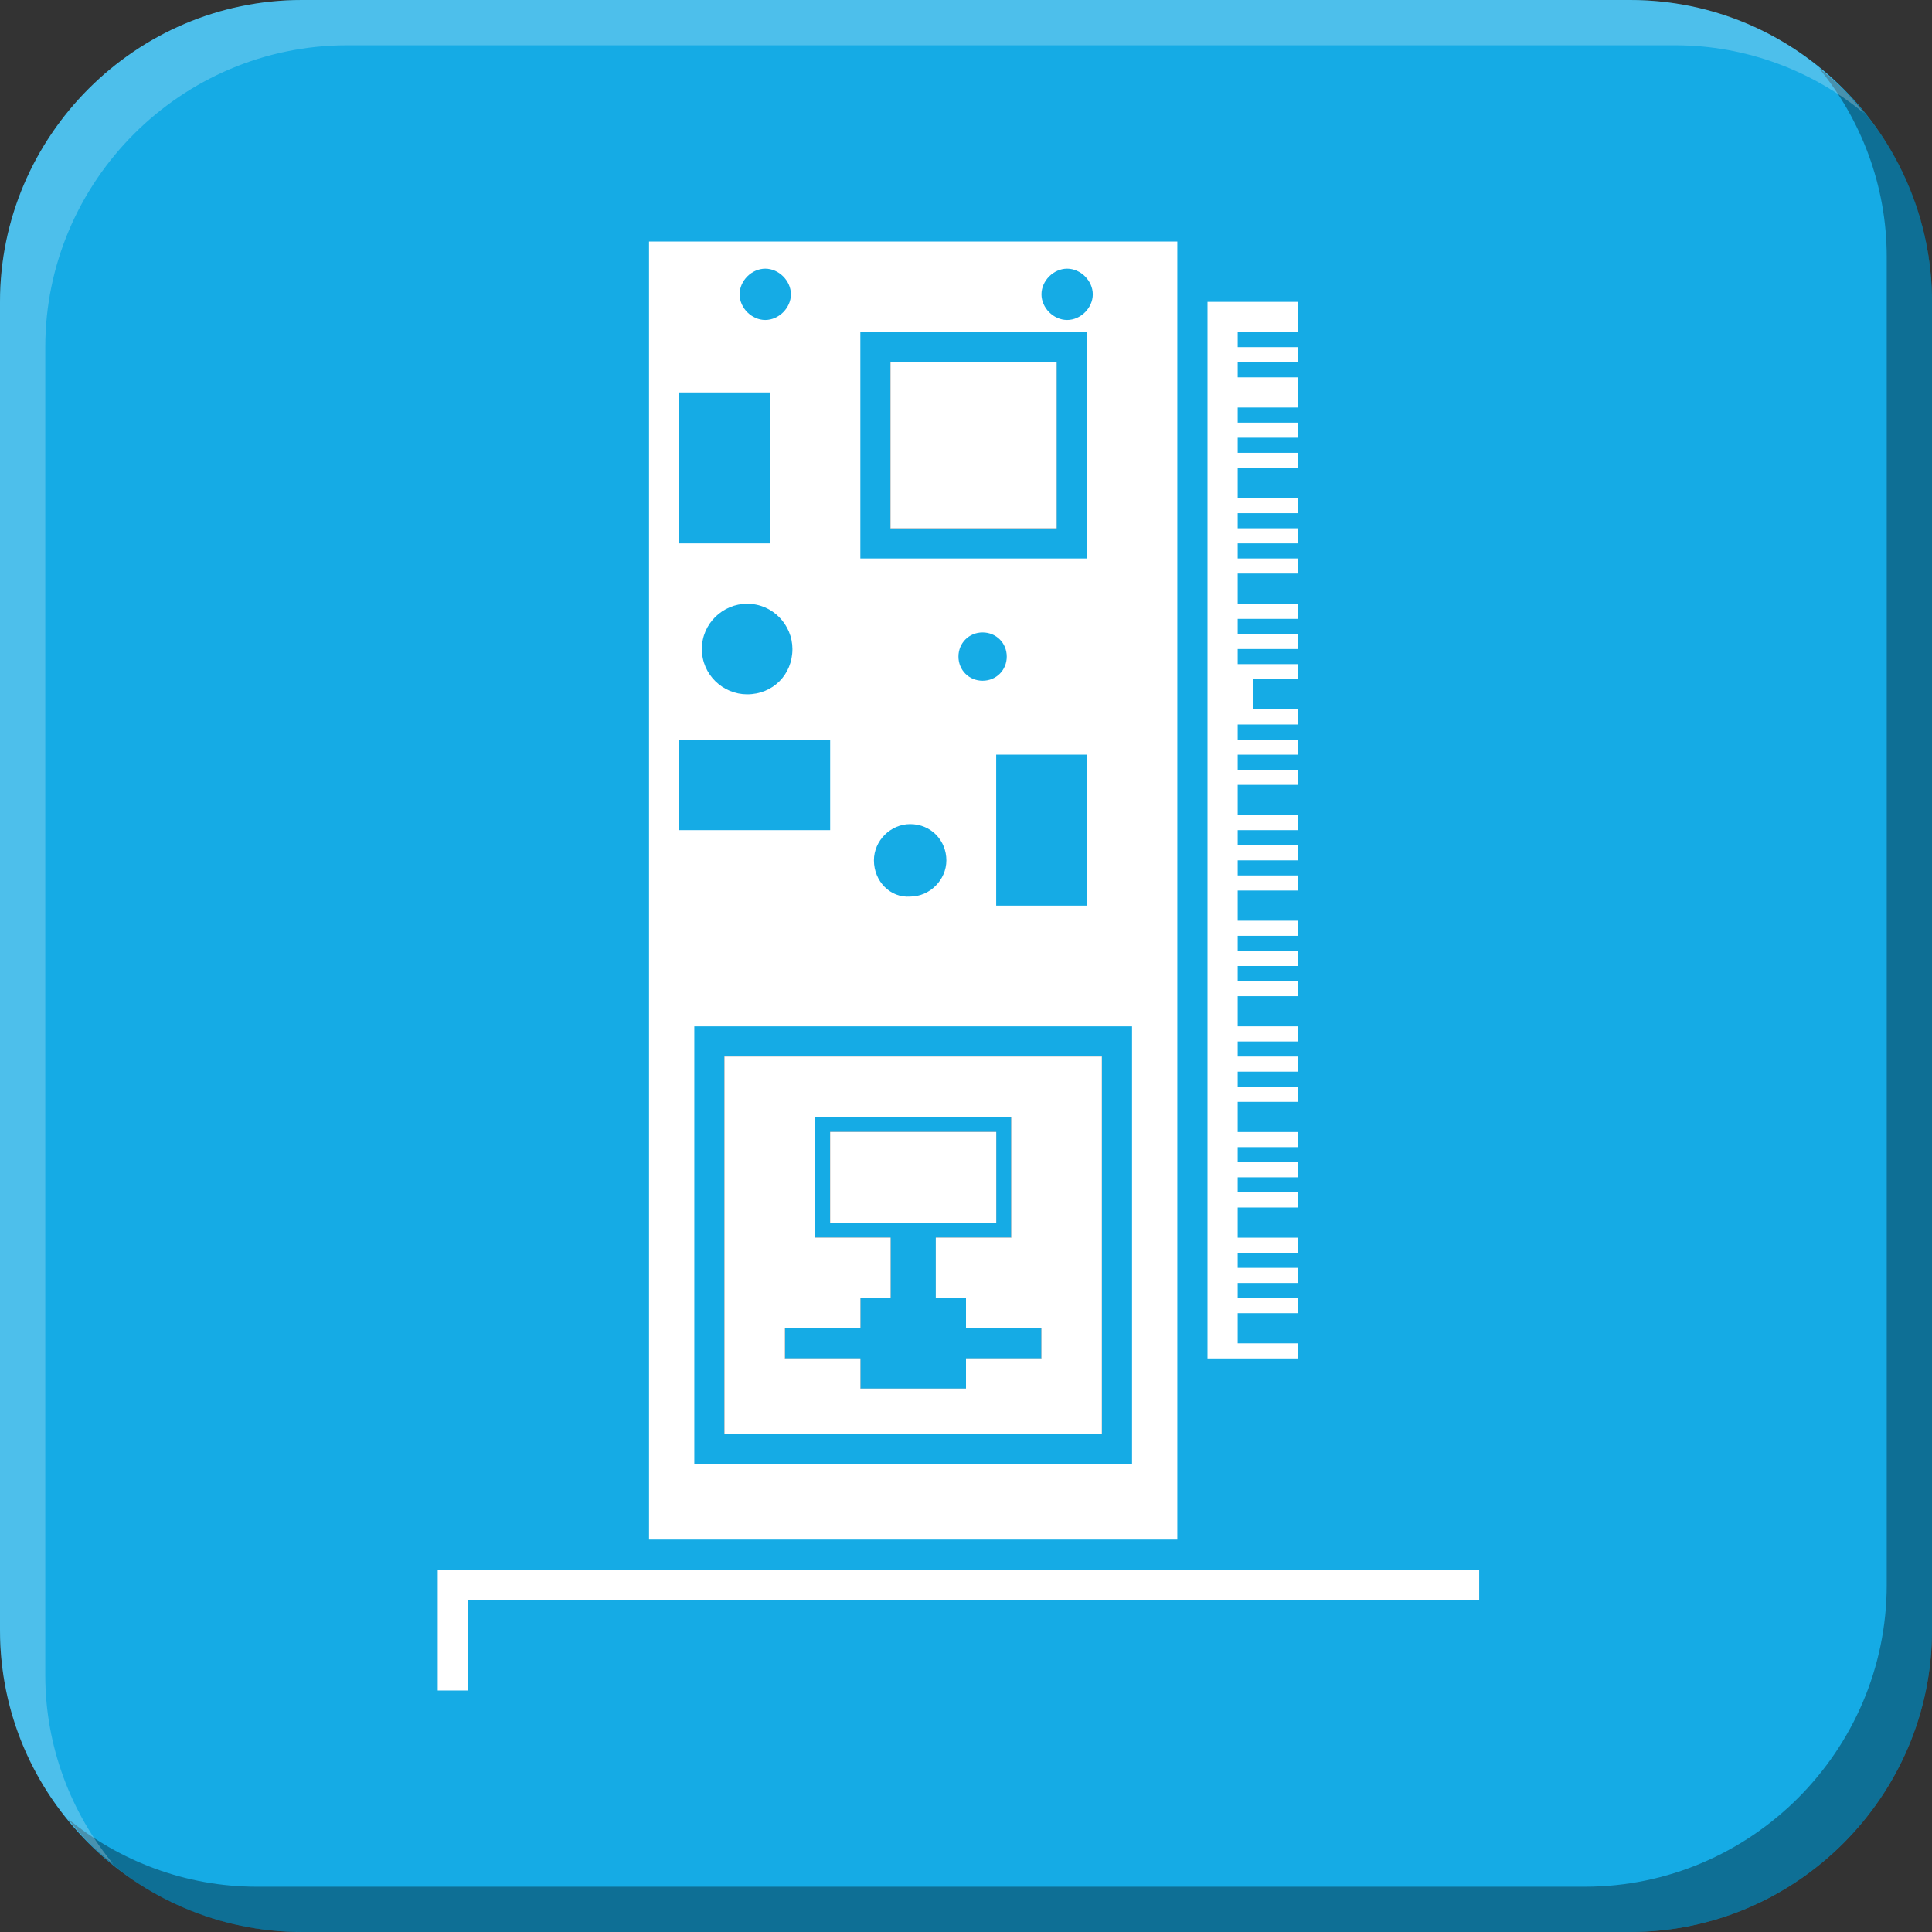 <?xml version="1.0" encoding="utf-8"?>
<!-- Generator: Adobe Illustrator 18.1.0, SVG Export Plug-In . SVG Version: 6.00 Build 0)  -->
<svg version="1.1" id="图层_1" xmlns="http://www.w3.org/2000/svg" xmlns:xlink="http://www.w3.org/1999/xlink" x="0px" y="0px"
	 width="128px" height="128px" viewBox="-56 -56 128 128" style="enable-background:new -56 -56 128 128;" xml:space="preserve">
<rect x="-56" y="-56" width="128" height="128" fill="#333333" stroke="none"/>
<style type="text/css">
	.st0{fill:#15ABE5;}
	.st1{fill:#FFFFFF;}
	.st2{fill:#5D5D5D;}
	.st3{opacity:0.35;}
	.st4{opacity:0.24;fill:#FFFFFF;}
</style>
<g>
	<path class="st0" d="M72,52c0,11-9,20-20,20h-88c-11,0-20-9-20-20v-88c0-11,9-20,20-20h88c11,0,20,9,20,20V52z"/>
	<g>
		<rect x="-1" y="19" class="st1" width="11" height="6"/>
		<path class="st1" d="M-8,14v25h25V14H-8z M13,34H8v2H1v-2h-5v-2h5v-2h2v-4h-5v-8h13v8H6v4h2v2h5V34z M-8,14v25h25V14H-8z M13,34H8
			v2H1v-2h-5v-2h5v-2h2v-4h-5v-8h13v8H6v4h2v2h5V34z M-8,14v25h25V14H-8z M13,34H8v2H1v-2h-5v-2h5v-2h2v-4h-5v-8h13v8H6v4h2v2h5V34z
			 M-8,14v25h25V14H-8z M13,34H8v2H1v-2h-5v-2h5v-2h2v-4h-5v-8h13v8H6v4h2v2h5V34z M-8,14v25h25V14H-8z M13,34H8v2H1v-2h-5v-2h5v-2
			h2v-4h-5v-8h13v8H6v4h2v2h5V34z M-8,14v25h25V14H-8z M13,34H8v2H1v-2h-5v-2h5v-2h2v-4h-5v-8h13v8H6v4h2v2h5V34z M3-32v11h11v-11H3
			z M-8,14v25h25V14H-8z M13,34H8v2H1v-2h-5v-2h5v-2h2v-4h-5v-8h13v8H6v4h2v2h5V34z M-8,14v25h25V14H-8z M13,34H8v2H1v-2h-5v-2h5v-2
			h2v-4h-5v-8h13v8H6v4h2v2h5V34z M3-32v11h11v-11H3z M3-32v11h11v-11H3z M-8,14v25h25V14H-8z M13,34H8v2H1v-2h-5v-2h5v-2h2v-4h-5
			v-8h13v8H6v4h2v2h5V34z M-8,14v25h25V14H-8z M13,34H8v2H1v-2h-5v-2h5v-2h2v-4h-5v-8h13v8H6v4h2v2h5V34z M3-32v11h11v-11H3z
			 M-13-40v86h35v-86H-13z M14.7-38.2c0.9,0,1.7,0.8,1.7,1.7c0,0.9-0.8,1.7-1.7,1.7S13-35.6,13-36.5C13-37.4,13.8-38.2,14.7-38.2z
			 M1-34h15v15H1V-34z M10-6h6V4h-6V-6z M9.1-10.9c-0.9,0-1.6-0.7-1.6-1.6c0-0.9,0.7-1.6,1.6-1.6c0.9,0,1.6,0.7,1.6,1.6
			C10.7-11.6,10-10.9,9.1-10.9z M6.7,1c0,1.3-1.1,2.4-2.4,2.4C3,3.5,1.9,2.4,1.9,1c0-1.3,1.1-2.4,2.4-2.4C5.7-1.4,6.7-0.3,6.7,1z
			 M-5.3-38.2c0.9,0,1.7,0.8,1.7,1.7c0,0.9-0.8,1.7-1.7,1.7S-7-35.6-7-36.5C-7-37.4-6.2-38.2-5.3-38.2z M-3.5-13c0,1.7-1.3,3-3,3
			c-1.6,0-3-1.3-3-3c0-1.7,1.4-3,3-3C-4.8-16-3.5-14.6-3.5-13z M-11-30h6v10h-6V-30z M-11-7h10v6h-10V-7z M19,41h-29V12h29V41z
			 M17,14H-8v25h25V14z M13,34H8v2H1v-2h-5v-2h5v-2h2v-4h-5v-8h13v8H6v4h2v2h5V34z M3-21h11v-11H3V-21z M3-32v11h11v-11H3z M-8,14
			v25h25V14H-8z M13,34H8v2H1v-2h-5v-2h5v-2h2v-4h-5v-8h13v8H6v4h2v2h5V34z M-8,14v25h25V14H-8z M13,34H8v2H1v-2h-5v-2h5v-2h2v-4h-5
			v-8h13v8H6v4h2v2h5V34z M3-32v11h11v-11H3z M-8,14v25h25V14H-8z M13,34H8v2H1v-2h-5v-2h5v-2h2v-4h-5v-8h13v8H6v4h2v2h5V34z M-8,14
			v25h25V14H-8z M13,34H8v2H1v-2h-5v-2h5v-2h2v-4h-5v-8h13v8H6v4h2v2h5V34z M-8,14v25h25V14H-8z M13,34H8v2H1v-2h-5v-2h5v-2h2v-4h-5
			v-8h13v8H6v4h2v2h5V34z M-8,14v25h25V14H-8z M13,34H8v2H1v-2h-5v-2h5v-2h2v-4h-5v-8h13v8H6v4h2v2h5V34z M-8,14v25h25V14H-8z
			 M13,34H8v2H1v-2h-5v-2h5v-2h2v-4h-5v-8h13v8H6v4h2v2h5V34z M-8,14v25h25V14H-8z M13,34H8v2H1v-2h-5v-2h5v-2h2v-4h-5v-8h13v8H6v4
			h2v2h5V34z"/>
		<g>
			<polygon class="st1" points="-25,56 -27,56 -27,48 42,48 42,50 -25,50 			"/>
		</g>
		<polygon class="st1" points="26,-34 26,-33 30,-33 30,-32 26,-32 26,-31 30,-31 30,-29 26,-29 26,-28 30,-28 30,-27 26,-27 
			26,-26 30,-26 30,-25 26,-25 26,-23 30,-23 30,-22 26,-22 26,-21 30,-21 30,-20 26,-20 26,-19 30,-19 30,-18 26,-18 26,-16 
			30,-16 30,-15 26,-15 26,-14 30,-14 30,-13 26,-13 26,-12 30,-12 30,-11 27,-11 27,-9 30,-9 30,-8 26,-8 26,-7 30,-7 30,-6 26,-6 
			26,-5 30,-5 30,-4 26,-4 26,-2 30,-2 30,-1 26,-1 26,0 30,0 30,1 26,1 26,2 30,2 30,3 26,3 26,5 30,5 30,6 26,6 26,7 30,7 30,8 
			26,8 26,9 30,9 30,10 26,10 26,12 30,12 30,13 26,13 26,14 30,14 30,15 26,15 26,16 30,16 30,17 26,17 26,19 30,19 30,20 26,20 
			26,21 30,21 30,22 26,22 26,23 30,23 30,24 26,24 26,26 30,26 30,27 26,27 26,28 30,28 30,29 26,29 26,30 30,30 30,31 26,31 
			26,33 30,33 30,34 24,34 24,-36 30,-36 30,-34 		"/>
		<rect x="3" y="-32" class="st2" width="11" height="11"/>
		<rect x="3" y="-32" class="st1" width="11" height="11"/>
		<rect x="-1" y="19" class="st2" width="11" height="6"/>
		<path class="st2" d="M-8,14v25h25V14H-8z M13,34H8v2H1v-2h-5v-2h5v-2h2v-4h-5v-8h13v8H6v4h2v2h5V34z"/>
		<rect x="-1" y="19" class="st1" width="11" height="6"/>
		<path class="st1" d="M-8,14v25h25V14H-8z M13,34H8v2H1v-2h-5v-2h5v-2h2v-4h-5v-8h13v8H6v4h2v2h5V34z"/>
		<rect x="-1" y="19" class="st2" width="11" height="6"/>
		<rect x="-1" y="19" class="st1" width="11" height="6"/>
	</g>
</g>
<g>
	<path class="st3" d="M72-36v88c0,11-9,20-20,20h-88c-6.3,0-11.9-2.9-15.5-7.5c3.4,2.8,7.8,4.5,12.5,4.5h88c11,0,20-9,20-20v-88
		c0-4.7-1.7-9.1-4.5-12.5C69.1-47.9,72-42.3,72-36z"/>
	<path class="st4" d="M67.5-48.5C64.1-51.3,59.7-53,55-53h-88c-11,0-20,9-20,20v88c0,4.7,1.7,9.1,4.5,12.5C-53.1,63.9-56,58.3-56,52
		v-88c0-11,9-20,20-20h88C58.3-56,63.9-53.1,67.5-48.5z"/>
</g>
</svg>
